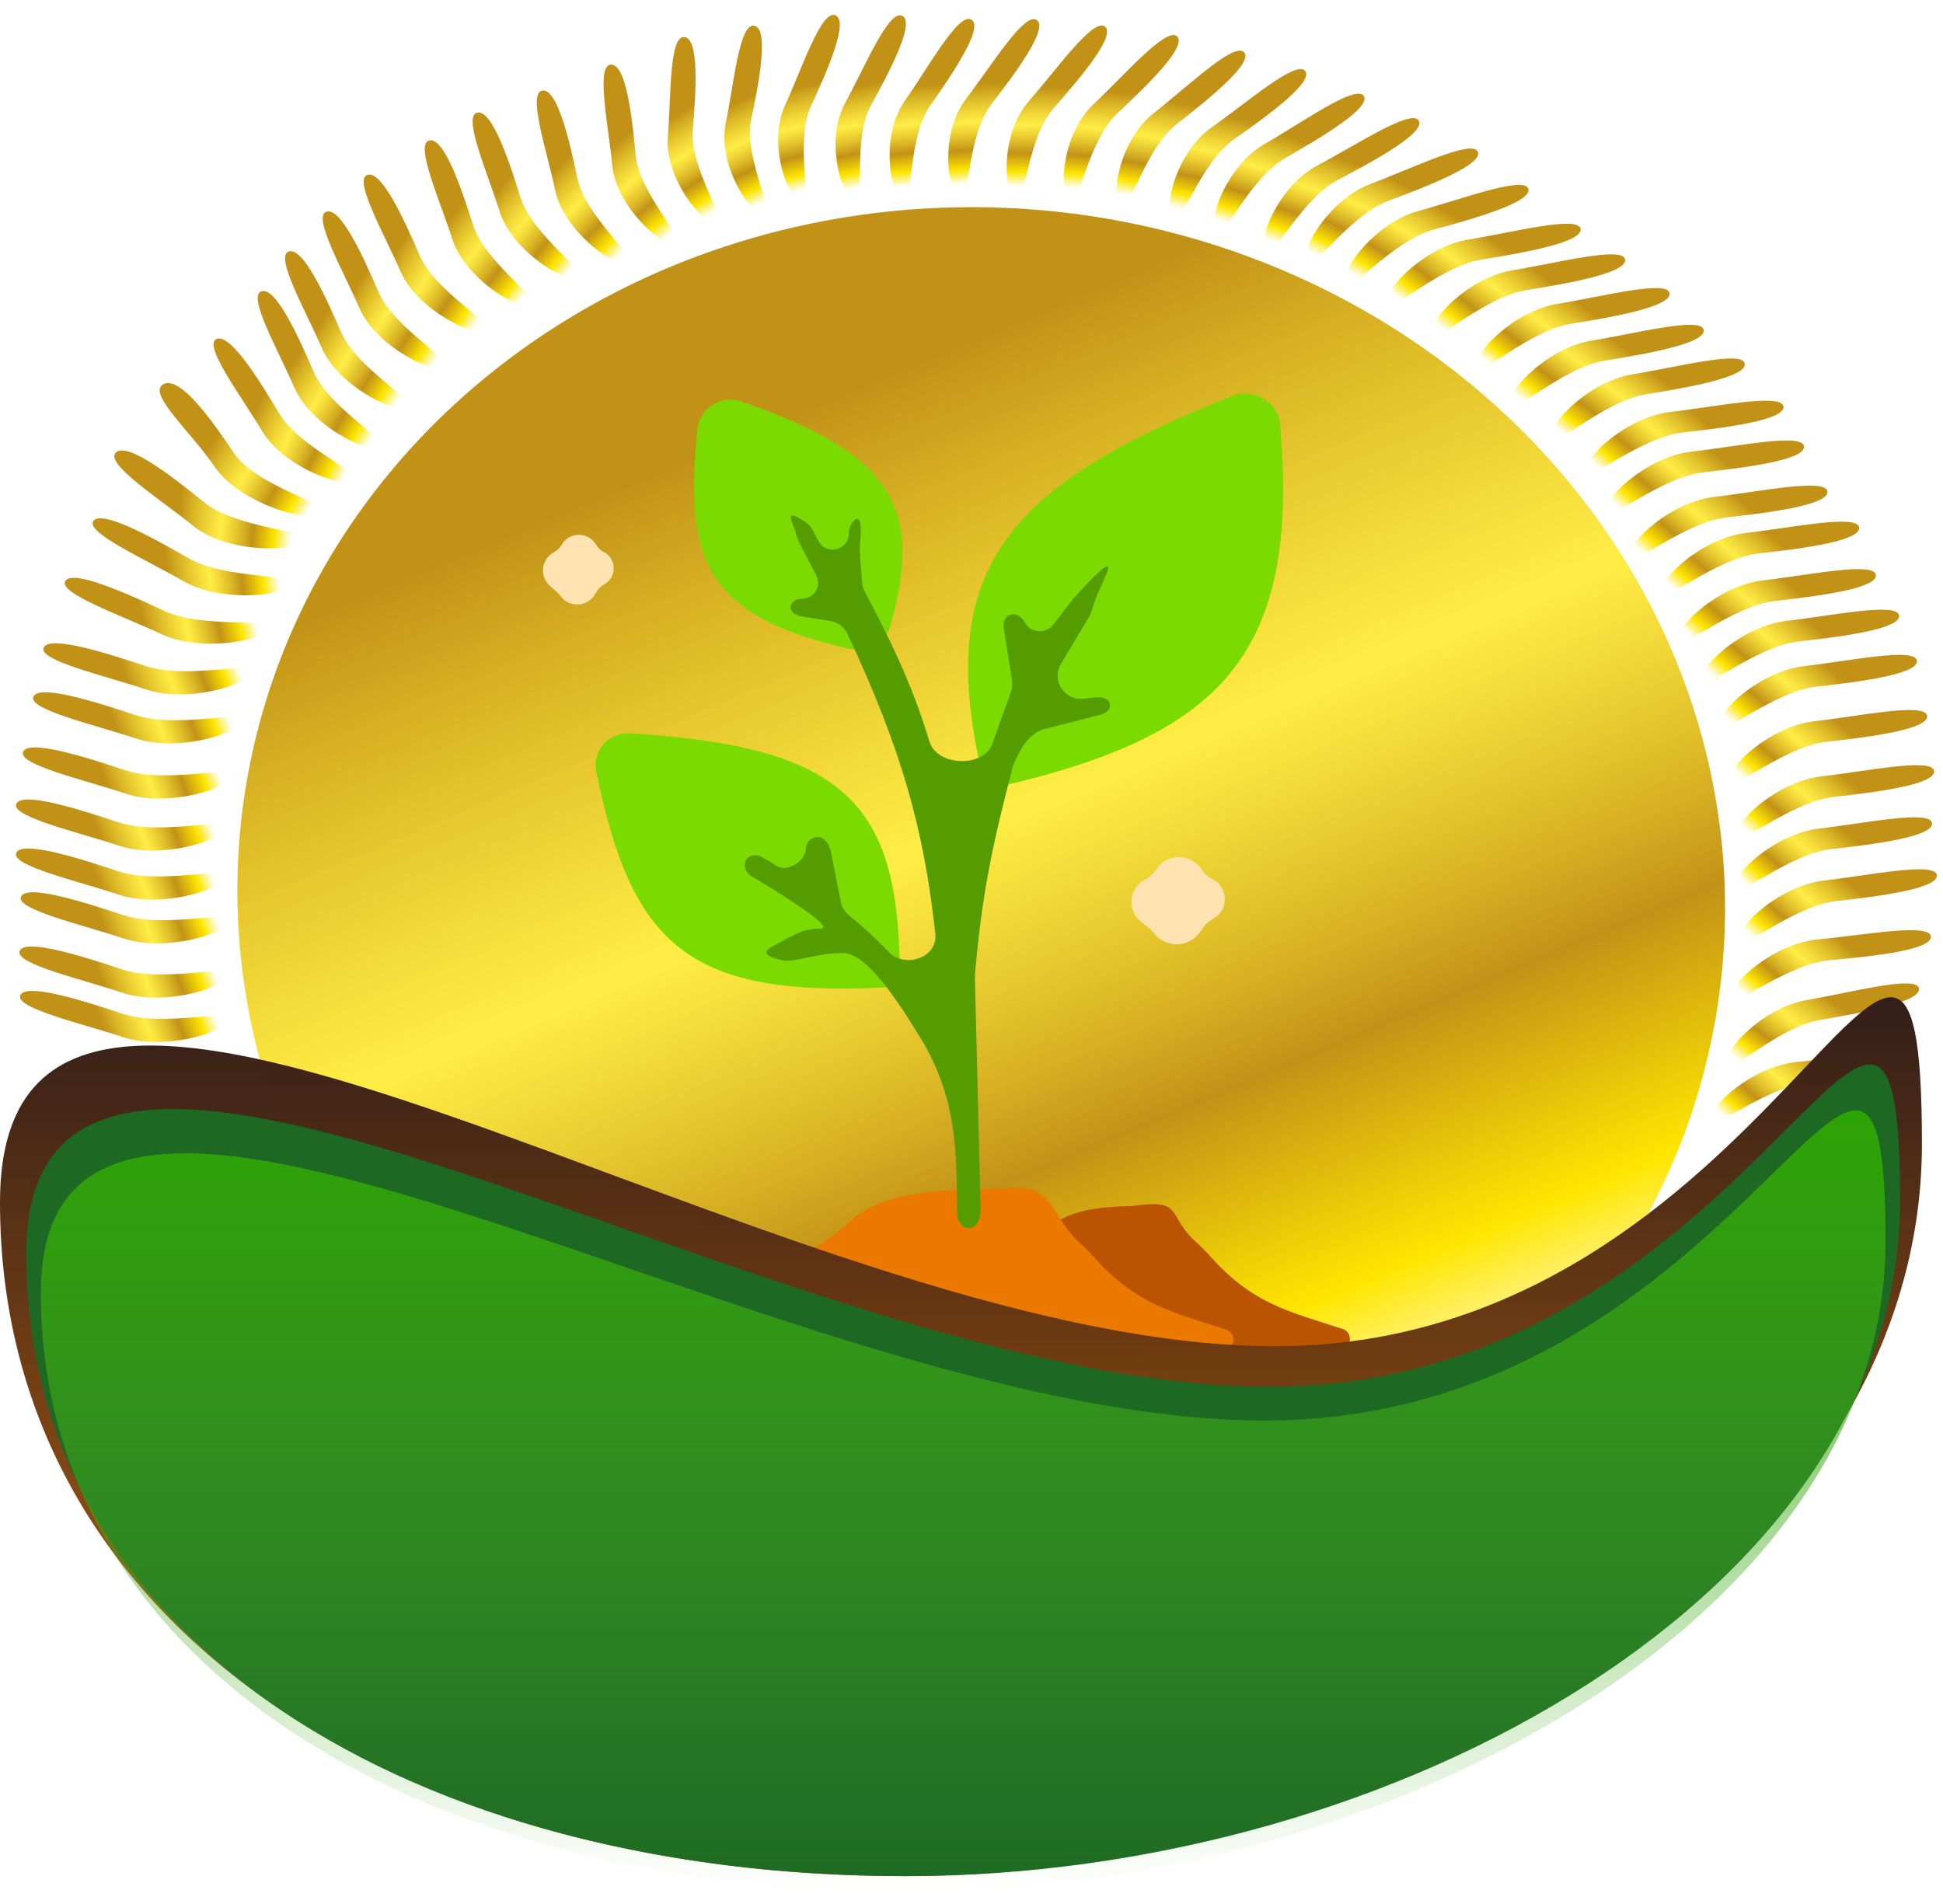 <svg width="101" height="99" viewBox="0 0 101 99" fill="none" xmlns="http://www.w3.org/2000/svg">
<ellipse cx="38.529" cy="36.154" rx="38.529" ry="36.154" transform="matrix(0.99 -0.141 0.175 0.984 6.535 16.615)" fill="url(#paint0_linear_17_3982)"/>
<path d="M6.371 52.699C8.532 53.418 12.147 52.369 11.872 53.032C11.597 53.696 8.538 54.629 6.377 53.91C4.216 53.191 0.777 52.408 1.052 51.744C1.328 51.081 4.21 51.98 6.371 52.699Z" fill="url(#paint1_linear_17_3982)"/>
<path d="M94.058 56.285C91.765 56.492 89.036 58.86 88.956 58.156C88.877 57.452 91.163 55.407 93.457 55.2C95.751 54.992 99.223 54.339 99.303 55.043C99.382 55.747 96.352 56.077 94.058 56.285Z" fill="url(#paint2_linear_17_3982)"/>
<path d="M94.643 53.016C92.378 53.4 89.886 55.97 89.74 55.274C89.593 54.578 91.675 52.365 93.94 51.982C96.205 51.599 99.602 50.68 99.749 51.376C99.895 52.071 96.908 52.633 94.643 53.016Z" fill="url(#paint3_linear_17_3982)"/>
<path d="M95.126 49.916C92.833 50.123 90.104 52.492 90.024 51.787C89.945 51.083 92.231 49.039 94.525 48.831C96.819 48.623 100.291 47.97 100.37 48.674C100.45 49.379 97.42 49.708 95.126 49.916Z" fill="url(#paint4_linear_17_3982)"/>
<path d="M85.573 20.496C83.304 20.861 80.788 23.412 80.648 22.715C80.507 22.018 82.611 19.822 84.879 19.456C87.148 19.09 90.554 18.198 90.694 18.894C90.834 19.591 87.842 20.13 85.573 20.496Z" fill="url(#paint5_linear_17_3982)"/>
<path d="M83.44 18.745C81.171 19.111 78.654 21.661 78.514 20.964C78.374 20.267 80.478 18.071 82.746 17.705C85.015 17.339 88.421 16.447 88.561 17.143C88.701 17.84 85.708 18.379 83.44 18.745Z" fill="url(#paint6_linear_17_3982)"/>
<path d="M81.662 16.834C79.394 17.2 76.877 19.75 76.737 19.053C76.597 18.357 78.7 16.16 80.969 15.794C83.238 15.428 86.643 14.536 86.783 15.233C86.924 15.93 83.931 16.468 81.662 16.834Z" fill="url(#paint7_linear_17_3982)"/>
<path d="M79.353 15.082C77.084 15.448 74.567 17.998 74.427 17.302C74.287 16.605 76.391 14.408 78.659 14.042C80.928 13.676 84.334 12.784 84.474 13.481C84.614 14.178 81.621 14.716 79.353 15.082Z" fill="url(#paint8_linear_17_3982)"/>
<path d="M77.041 13.49C74.772 13.856 72.255 16.406 72.115 15.71C71.975 15.013 74.079 12.816 76.347 12.45C78.616 12.084 82.022 11.192 82.162 11.889C82.302 12.586 79.309 13.124 77.041 13.49Z" fill="url(#paint9_linear_17_3982)"/>
<path d="M74.562 11.927C72.355 12.525 70.185 15.319 69.956 14.641C69.727 13.964 71.533 11.564 73.739 10.966C75.945 10.368 79.213 9.129 79.442 9.807C79.671 10.485 76.768 11.329 74.562 11.927Z" fill="url(#paint10_linear_17_3982)"/>
<path d="M72.199 10.431C70.071 11.225 68.226 14.2 67.922 13.546C67.618 12.893 69.145 10.343 71.273 9.548C73.4 8.754 76.512 7.227 76.816 7.881C77.12 8.534 74.327 9.636 72.199 10.431Z" fill="url(#paint11_linear_17_3982)"/>
<path d="M69.555 9.349C67.567 10.395 66.19 13.567 65.789 12.957C65.389 12.346 66.515 9.634 68.503 8.588C70.49 7.542 73.342 5.651 73.742 6.261C74.142 6.872 71.542 8.304 69.555 9.349Z" fill="url(#paint12_linear_17_3982)"/>
<path d="M66.828 8.206C64.886 9.318 63.643 12.535 63.217 11.938C62.792 11.341 63.803 8.593 65.745 7.481C67.687 6.369 70.457 4.382 70.883 4.979C71.308 5.575 68.77 7.094 66.828 8.206Z" fill="url(#paint13_linear_17_3982)"/>
<path d="M64.149 7.242C62.336 8.517 61.446 11.826 60.958 11.269C60.47 10.712 61.179 7.889 62.993 6.614C64.806 5.339 67.349 3.122 67.837 3.679C68.325 4.236 65.962 5.967 64.149 7.242Z" fill="url(#paint14_linear_17_3982)"/>
<path d="M61.186 6.438C59.448 7.795 58.75 11.141 58.23 10.607C57.711 10.073 58.257 7.221 59.995 5.864C61.732 4.507 64.144 2.176 64.663 2.709C65.183 3.243 62.923 5.081 61.186 6.438Z" fill="url(#paint15_linear_17_3982)"/>
<path d="M58.096 5.883C56.504 7.377 56.151 10.766 55.58 10.277C55.008 9.788 55.26 6.903 56.851 5.409C58.443 3.915 60.605 1.396 61.177 1.885C61.749 2.373 59.687 4.389 58.096 5.883Z" fill="url(#paint16_linear_17_3982)"/>
<path d="M54.78 5.615C53.353 7.237 53.359 10.641 52.739 10.203C52.118 9.765 52.064 6.871 53.491 5.249C54.917 3.627 56.804 0.936 57.425 1.374C58.046 1.812 56.206 3.994 54.78 5.615Z" fill="url(#paint17_linear_17_3982)"/>
<path d="M51.54 5.415C50.23 7.115 50.477 10.511 49.826 10.109C49.175 9.707 48.918 6.822 50.228 5.123C51.537 3.423 53.231 0.631 53.881 1.033C54.532 1.435 52.849 3.716 51.54 5.415Z" fill="url(#paint18_linear_17_3982)"/>
<path d="M48.36 5.485C47.134 7.234 47.544 10.618 46.874 10.241C46.205 9.865 45.809 6.993 47.035 5.244C48.261 3.496 49.818 0.64 50.487 1.016C51.157 1.393 49.586 3.737 48.36 5.485Z" fill="url(#paint19_linear_17_3982)"/>
<path d="M45.285 5.458C44.266 7.311 45.063 10.639 44.354 10.326C43.645 10.013 42.921 7.193 43.939 5.341C44.957 3.488 46.178 0.504 46.887 0.817C47.596 1.13 46.303 3.606 45.285 5.458Z" fill="url(#paint20_linear_17_3982)"/>
<path d="M95.47 46.842C93.183 47.098 90.517 49.524 90.419 48.822C90.321 48.119 92.552 46.026 94.84 45.77C97.127 45.513 100.581 44.785 100.679 45.488C100.778 46.191 97.757 46.585 95.47 46.842Z" fill="url(#paint21_linear_17_3982)"/>
<path d="M95.221 44.139C92.933 44.396 90.268 46.822 90.17 46.12C90.072 45.417 92.303 43.324 94.591 43.068C96.878 42.811 100.332 42.083 100.43 42.786C100.528 43.488 97.508 43.883 95.221 44.139Z" fill="url(#paint22_linear_17_3982)"/>
<path d="M95.326 41.429C93.039 41.686 90.374 44.112 90.275 43.41C90.177 42.707 92.409 40.614 94.696 40.358C96.983 40.101 100.437 39.373 100.536 40.076C100.634 40.779 97.614 41.173 95.326 41.429Z" fill="url(#paint23_linear_17_3982)"/>
<path d="M94.966 38.562C92.678 38.819 90.013 41.245 89.915 40.542C89.817 39.84 92.048 37.747 94.336 37.491C96.623 37.234 100.077 36.506 100.175 37.209C100.274 37.911 97.253 38.306 94.966 38.562Z" fill="url(#paint24_linear_17_3982)"/>
<path d="M94.433 35.696C92.145 35.953 89.48 38.379 89.382 37.676C89.284 36.974 91.515 34.881 93.802 34.625C96.09 34.368 99.544 33.64 99.642 34.343C99.74 35.045 96.72 35.44 94.433 35.696Z" fill="url(#paint25_linear_17_3982)"/>
<path d="M93.51 33.346C91.223 33.602 88.558 36.029 88.46 35.326C88.361 34.623 90.593 32.531 92.88 32.274C95.167 32.018 98.621 31.29 98.72 31.992C98.818 32.695 95.798 33.089 93.51 33.346Z" fill="url(#paint26_linear_17_3982)"/>
<path d="M92.3 31.238C90.013 31.494 87.347 33.92 87.249 33.218C87.151 32.515 89.382 30.423 91.67 30.166C93.957 29.91 97.411 29.182 97.509 29.884C97.608 30.587 94.587 30.981 92.3 31.238Z" fill="url(#paint27_linear_17_3982)"/>
<path d="M91.431 28.771C89.144 29.028 86.478 31.454 86.38 30.751C86.282 30.049 88.513 27.956 90.801 27.7C93.088 27.443 96.542 26.715 96.641 27.418C96.739 28.12 93.719 28.515 91.431 28.771Z" fill="url(#paint28_linear_17_3982)"/>
<path d="M89.781 26.896C87.494 27.152 84.829 29.579 84.73 28.876C84.632 28.174 86.864 26.081 89.151 25.824C91.438 25.568 94.892 24.84 94.991 25.542C95.089 26.245 92.069 26.639 89.781 26.896Z" fill="url(#paint29_linear_17_3982)"/>
<path d="M88.567 24.55C86.279 24.807 83.614 27.233 83.516 26.531C83.418 25.828 85.649 23.735 87.937 23.479C90.224 23.222 93.678 22.494 93.776 23.197C93.874 23.899 90.854 24.294 88.567 24.55Z" fill="url(#paint30_linear_17_3982)"/>
<path d="M87.499 22.481C85.212 22.738 82.546 25.164 82.448 24.461C82.35 23.759 84.581 21.666 86.869 21.409C89.156 21.153 92.61 20.425 92.708 21.128C92.807 21.83 89.786 22.224 87.499 22.481Z" fill="url(#paint31_linear_17_3982)"/>
<path d="M10.625 26.121C12.335 27.505 16.292 27.566 15.707 28.146C15.122 28.726 11.752 28.72 10.041 27.336C8.331 25.952 5.434 24.11 6.019 23.529C6.605 22.949 8.915 24.737 10.625 26.121Z" fill="url(#paint32_linear_17_3982)"/>
<path d="M9.823 29.029C11.764 30.142 15.546 29.804 15.12 30.4C14.693 30.996 11.484 31.327 9.542 30.213C7.601 29.1 4.426 27.681 4.852 27.085C5.278 26.488 7.881 27.916 9.823 29.029Z" fill="url(#paint33_linear_17_3982)"/>
<path d="M8.535 31.755C10.579 32.71 14.312 32.074 13.947 32.701C13.581 33.329 10.416 33.912 8.373 32.957C6.329 32.002 3.026 30.84 3.392 30.212C3.757 29.584 6.491 30.8 8.535 31.755Z" fill="url(#paint34_linear_17_3982)"/>
<path d="M7.586 34.628C9.747 35.347 13.362 34.298 13.086 34.961C12.811 35.625 9.753 36.558 7.592 35.839C5.431 35.12 1.992 34.337 2.267 33.673C2.542 33.009 5.425 33.909 7.586 34.628Z" fill="url(#paint35_linear_17_3982)"/>
<path d="M7.051 37.176C9.213 37.895 12.828 36.846 12.552 37.51C12.277 38.173 9.219 39.106 7.058 38.387C4.897 37.669 1.458 36.885 1.733 36.221C2.008 35.557 4.89 36.457 7.051 37.176Z" fill="url(#paint36_linear_17_3982)"/>
<path d="M6.518 40.042C8.679 40.76 12.294 39.711 12.019 40.375C11.743 41.039 8.685 41.972 6.524 41.253C4.363 40.534 0.924 39.751 1.199 39.087C1.474 38.423 4.357 39.323 6.518 40.042Z" fill="url(#paint37_linear_17_3982)"/>
<path d="M6.163 42.749C8.324 43.467 11.939 42.418 11.664 43.082C11.389 43.746 8.33 44.678 6.169 43.96C4.008 43.241 0.569 42.458 0.844 41.794C1.12 41.13 4.002 42.03 6.163 42.749Z" fill="url(#paint38_linear_17_3982)"/>
<path d="M6.163 45.297C8.324 46.015 11.939 44.966 11.664 45.63C11.389 46.294 8.33 47.226 6.169 46.508C4.008 45.789 0.569 45.005 0.844 44.342C1.12 43.678 4.002 44.578 6.163 45.297Z" fill="url(#paint39_linear_17_3982)"/>
<path d="M6.408 47.572C8.569 48.29 12.184 47.241 11.909 47.905C11.634 48.569 8.576 49.502 6.415 48.783C4.254 48.064 0.815 47.281 1.09 46.617C1.365 45.953 4.247 46.853 6.408 47.572Z" fill="url(#paint40_linear_17_3982)"/>
<path d="M6.341 50.392C8.502 51.11 12.117 50.061 11.841 50.725C11.566 51.389 8.508 52.322 6.347 51.603C4.186 50.884 0.747 50.1 1.022 49.437C1.297 48.773 4.18 49.673 6.341 50.392Z" fill="url(#paint41_linear_17_3982)"/>
<path d="M42.158 5.516C41.279 7.424 42.318 10.698 41.588 10.428C40.857 10.157 39.927 7.386 40.807 5.478C41.687 3.569 42.685 0.519 43.416 0.79C44.147 1.06 43.038 3.607 42.158 5.516Z" fill="url(#paint42_linear_17_3982)"/>
<path d="M39.056 6.194C38.634 8.224 40.405 11.236 39.628 11.106C38.851 10.976 37.303 8.436 37.725 6.406C38.147 4.376 38.422 1.208 39.2 1.337C39.977 1.467 39.478 4.164 39.056 6.194Z" fill="url(#paint43_linear_17_3982)"/>
<path d="M36.014 6.766C35.842 8.825 37.969 11.646 37.181 11.593C36.393 11.54 34.544 9.167 34.716 7.108C34.888 5.049 34.775 1.872 35.563 1.925C36.352 1.977 36.185 4.707 36.014 6.766Z" fill="url(#paint44_linear_17_3982)"/>
<path d="M33.047 8.077C33.241 10.134 35.84 12.617 35.052 12.677C34.264 12.736 32.02 10.655 31.826 8.597C31.632 6.54 30.959 3.419 31.747 3.36C32.535 3.3 32.853 6.019 33.047 8.077Z" fill="url(#paint45_linear_17_3982)"/>
<path d="M30.02 9.282C30.45 11.311 33.32 13.541 32.544 13.673C31.767 13.805 29.295 11.942 28.866 9.913C28.436 7.884 27.408 4.842 28.185 4.711C28.962 4.579 29.59 7.254 30.02 9.282Z" fill="url(#paint46_linear_17_3982)"/>
<path d="M27.061 10.273C27.681 12.262 30.753 14.265 29.991 14.456C29.23 14.646 26.591 12.978 25.97 10.989C25.35 9.001 24.037 6.048 24.798 5.857C25.56 5.667 26.44 8.284 27.061 10.273Z" fill="url(#paint47_linear_17_3982)"/>
<path d="M24.596 11.707C25.229 13.692 28.314 15.68 27.553 15.875C26.793 16.069 24.143 14.414 23.511 12.428C22.878 10.443 21.547 7.497 22.307 7.302C23.067 7.108 23.964 9.721 24.596 11.707Z" fill="url(#paint48_linear_17_3982)"/>
<path d="M21.822 13.294C22.655 15.219 25.929 16.947 25.192 17.203C24.454 17.458 21.647 16.027 20.814 14.101C19.982 12.176 18.356 9.351 19.093 9.095C19.831 8.839 20.99 11.368 21.822 13.294Z" fill="url(#paint49_linear_17_3982)"/>
<path d="M19.689 15.204C20.522 17.13 23.796 18.858 23.059 19.113C22.322 19.369 19.514 17.937 18.682 16.012C17.849 14.086 16.224 11.261 16.961 11.006C17.698 10.75 18.857 13.279 19.689 15.204Z" fill="url(#paint50_linear_17_3982)"/>
<path d="M17.734 17.274C18.566 19.2 21.84 20.927 21.103 21.183C20.366 21.439 17.558 20.007 16.726 18.082C15.893 16.156 14.268 13.331 15.005 13.075C15.742 12.82 16.901 15.349 17.734 17.274Z" fill="url(#paint51_linear_17_3982)"/>
<path d="M16.313 19.345C17.146 21.27 20.42 22.998 19.683 23.253C18.945 23.509 16.138 22.078 15.305 20.152C14.473 18.227 12.847 15.402 13.584 15.146C14.322 14.89 15.481 17.419 16.313 19.345Z" fill="url(#paint52_linear_17_3982)"/>
<path d="M14.519 21.502C15.605 23.323 19.088 24.684 18.391 25.018C17.693 25.351 14.713 24.233 13.628 22.412C12.542 20.591 10.547 17.962 11.245 17.628C11.942 17.295 13.434 19.68 14.519 21.502Z" fill="url(#paint53_linear_17_3982)"/>
<path d="M12.184 23.581C13.374 25.35 17.492 26.245 16.626 26.712C15.761 27.179 12.348 26.031 11.158 24.263C9.968 22.494 7.621 20.442 8.486 19.975C9.351 19.508 10.994 21.813 12.184 23.581Z" fill="url(#paint54_linear_17_3982)"/>
<path d="M36.254 22.33C36.366 21.219 37.486 20.504 38.541 20.871C46.429 23.616 48.035 26.385 46.261 32.615C46.172 32.925 45.887 33.137 45.565 33.137H45.546C45.311 33.137 45.092 33.255 44.963 33.452C44.806 33.692 44.511 33.81 44.231 33.747C36.665 32.035 35.564 29.173 36.254 22.33Z" fill="#7BDB01"/>
<path d="M30.995 40.121C30.771 39.03 31.637 38.054 32.766 38.122C43.987 38.801 46.684 41.835 46.772 50.397C46.774 50.557 46.655 50.694 46.493 50.713L46.305 50.736C46.161 50.754 46.087 50.91 46.163 51.034C46.243 51.162 46.153 51.324 46.002 51.332C35.701 51.854 32.827 49.047 30.995 40.121Z" fill="#7BDB01"/>
<path d="M64.048 20.583C65.162 20.142 66.434 20.882 66.537 22.045C67.61 34.122 63.403 38.245 51.895 40.906C51.786 40.931 51.685 40.83 51.721 40.729C51.775 40.581 51.56 40.475 51.47 40.605L51.414 40.685C51.34 40.791 51.166 40.752 51.136 40.626C48.522 29.789 52.047 25.338 64.048 20.583Z" fill="#7BDB01"/>
<path d="M54.334 63.988C55.474 62.843 57.257 62.74 58.872 62.694C61.604 62.297 60.599 63.164 62.2 64.595C62.41 64.783 62.617 64.977 62.803 65.189C65.079 67.785 66.921 68.148 69.799 69.088C70.02 69.161 70.17 69.368 70.17 69.601C70.17 69.9 69.928 70.142 69.629 70.142H39.009C38.08 70.142 37.588 69.043 38.207 68.35C38.248 68.303 38.292 68.26 38.346 68.228C39.437 67.592 44.849 67.74 49.066 67.117C49.4 67.068 49.725 66.968 50.029 66.823C52.045 65.865 53.299 65.026 54.334 63.988Z" fill="#BA5400"/>
<path d="M44.149 63.52C46.094 61.733 49.514 61.874 52.154 61.798C54.891 61.402 54.469 63.1 56.149 64.63C56.357 64.819 56.564 65.013 56.75 65.225C59.026 67.821 60.868 68.184 63.746 69.124C63.968 69.197 64.117 69.404 64.117 69.636C64.117 69.936 63.875 70.178 63.576 70.178H36.124C34.664 70.178 34.172 68.228 35.457 67.535C35.529 67.497 35.597 67.452 35.66 67.401C36.455 66.754 36.644 66.365 40.384 65.712C40.716 65.653 41.045 65.556 41.347 65.406C42.518 64.825 43.412 64.197 44.149 63.52Z" fill="#EB7900"/>
<path d="M44.471 27C44.753 26.823 44.78 27.527 44.738 27.858C44.631 28.718 44.756 29.35 44.816 30.262C44.828 30.442 44.877 30.62 44.963 30.779C46.575 33.789 47.596 36.14 48.31 38.539C48.7 39.849 51.165 39.929 51.601 38.635C51.876 37.817 52.186 36.957 52.546 35.999C52.62 35.804 52.642 35.592 52.609 35.386L52.192 32.733C52.156 32.507 52.162 32.255 52.317 32.087C52.414 31.982 52.53 31.936 52.689 31.936C52.939 31.936 53.144 32.122 53.262 32.343C53.567 32.912 54.357 32.978 54.752 32.466L55.79 31.119C58.715 27.91 57.326 30.073 56.923 31.216C56.816 31.518 56.741 31.859 56.576 32.134L55.151 34.51C54.641 35.36 55.323 36.427 56.308 36.322L57.002 36.248C57.341 36.212 57.743 36.376 57.695 36.714C57.663 36.943 57.437 37.097 57.212 37.154L54.254 37.908C54.165 37.931 54.078 37.963 53.998 38.009C53.346 38.384 53.086 38.862 52.703 39.699C52.673 39.762 52.65 39.829 52.633 39.897C51.534 44.154 51.038 46.55 50.676 50.711L50.973 62.915C50.983 63.327 50.802 63.819 50.391 63.842C50.356 63.844 50.321 63.843 50.285 63.838C49.902 63.793 49.74 63.347 49.743 62.962C49.769 59.006 49.487 56.921 48.067 54.317C46.592 51.876 45.04 49.541 43.788 49.541C42.536 49.541 41.283 50.029 40.761 49.931C40.239 49.834 39.3 49.618 40.24 49.151C41.179 48.685 41.596 48.274 42.64 48.274C43.624 48.274 39.71 45.936 39.259 45.669C39.23 45.652 39.201 45.637 39.171 45.621C38.293 45.156 38.795 44.116 39.635 44.572C39.838 44.682 40.086 44.834 40.345 45.002C40.91 45.367 41.856 44.791 41.893 44.119C41.903 43.922 41.991 43.709 42.164 43.613C42.232 43.576 42.298 43.548 42.367 43.53C42.786 43.419 43.11 43.86 43.194 44.286L43.704 46.873C43.758 47.149 43.908 47.396 44.124 47.575C44.913 48.229 45.568 48.821 46.173 49.466C47.029 50.377 48.757 49.79 48.621 48.547C48.022 43.078 46.864 38.957 44.057 32.958C43.89 32.6 43.556 32.349 43.167 32.285L41.709 32.049C41.498 32.014 41.281 31.941 41.16 31.765C41.065 31.628 41.067 31.504 41.172 31.352C41.289 31.184 41.501 31.119 41.705 31.119C42.321 31.119 42.718 30.466 42.434 29.919L41.558 28.232C41.447 28.017 41.395 27.77 41.316 27.542C41.134 27.018 40.757 26.373 41.924 27.181C42.052 27.269 42.156 27.389 42.228 27.526L42.541 28.121C42.95 28.895 44.122 28.605 44.122 27.73C44.122 27.47 44.251 27.138 44.471 27Z" fill="#549C00"/>
<path d="M60.095 45.21L60.081 45.233C59.951 45.438 59.767 45.603 59.549 45.709C58.685 46.132 58.554 47.31 59.305 47.911L59.744 48.263C59.836 48.336 59.918 48.42 59.99 48.513C60.606 49.31 61.821 49.273 62.388 48.441L62.542 48.215C62.646 48.062 62.782 47.934 62.941 47.84L63.094 47.749C63.902 47.269 63.843 46.08 62.991 45.682C62.8 45.593 62.637 45.455 62.519 45.281L62.444 45.17C61.874 44.335 60.635 44.356 60.095 45.21Z" fill="#FFE4B2"/>
<path d="M31.006 28.348L30.969 28.289C30.557 27.629 29.59 27.645 29.2 28.318C29.104 28.485 28.962 28.621 28.792 28.712C28.135 29.063 28.024 29.968 28.586 30.458L28.957 30.783C29.02 30.838 29.077 30.902 29.126 30.971C29.57 31.598 30.51 31.571 30.916 30.919L31.023 30.747C31.104 30.617 31.212 30.507 31.34 30.424L31.468 30.341C32.083 29.942 32.035 29.026 31.382 28.693C31.227 28.614 31.098 28.495 31.006 28.348Z" fill="#FFE4B2"/>
<path d="M99.904 59.476C99.904 81.46 73.061 97.53 46.947 97.53C20.833 97.53 0 84.485 0 62.501C0 40.517 40.178 69.984 66.291 69.984C92.405 69.984 99.904 37.492 99.904 59.476Z" fill="url(#paint55_linear_17_3982)"/>
<path d="M98.77 62.386C98.77 82.689 72.598 97.531 47.138 97.531C21.677 97.531 1.366 85.483 1.366 65.18C1.366 44.877 40.538 72.091 65.998 72.091C91.459 72.091 98.77 42.083 98.77 62.386Z" fill="#1D6923"/>
<path d="M98.013 64.508C98.013 84.045 72.248 98.326 47.183 98.326C22.118 98.326 2.123 86.734 2.123 67.197C2.123 47.66 40.686 73.847 65.751 73.847C90.816 73.847 98.013 44.971 98.013 64.508Z" fill="url(#paint56_linear_17_3982)"/>
<defs>
<linearGradient id="paint0_linear_17_3982" x1="20.684" y1="11.797" x2="36.531" y2="72.826" gradientUnits="userSpaceOnUse">
<stop offset="0.02" stop-color="#C29217"/>
<stop offset="0.39" stop-color="#FFE605" stop-opacity="0.743"/>
<stop offset="0.667" stop-color="#C29217"/>
<stop offset="0.855" stop-color="#FFE600"/>
<stop offset="1" stop-color="#FFE712" stop-opacity="0"/>
</linearGradient>
<linearGradient id="paint1_linear_17_3982" x1="5.274" y1="53.461" x2="10.688" y2="51.434" gradientUnits="userSpaceOnUse">
<stop offset="0.02" stop-color="#C29217"/>
<stop offset="0.39" stop-color="#FFE605" stop-opacity="0.743"/>
<stop offset="0.667" stop-color="#C29217"/>
<stop offset="0.855" stop-color="#FFE600"/>
<stop offset="1" stop-color="#FFE712" stop-opacity="0"/>
</linearGradient>
<linearGradient id="paint2_linear_17_3982" x1="94.669" y1="55.167" x2="90.959" y2="59.263" gradientUnits="userSpaceOnUse">
<stop offset="0.02" stop-color="#C29217"/>
<stop offset="0.39" stop-color="#FFE605" stop-opacity="0.743"/>
<stop offset="0.667" stop-color="#C29217"/>
<stop offset="0.855" stop-color="#FFE600"/>
<stop offset="1" stop-color="#FFE712" stop-opacity="0"/>
</linearGradient>
<linearGradient id="paint3_linear_17_3982" x1="95.144" y1="51.857" x2="91.825" y2="56.211" gradientUnits="userSpaceOnUse">
<stop offset="0.02" stop-color="#C29217"/>
<stop offset="0.39" stop-color="#FFE605" stop-opacity="0.743"/>
<stop offset="0.667" stop-color="#C29217"/>
<stop offset="0.855" stop-color="#FFE600"/>
<stop offset="1" stop-color="#FFE712" stop-opacity="0"/>
</linearGradient>
<linearGradient id="paint4_linear_17_3982" x1="95.737" y1="48.799" x2="92.026" y2="52.894" gradientUnits="userSpaceOnUse">
<stop offset="0.02" stop-color="#C29217"/>
<stop offset="0.39" stop-color="#FFE605" stop-opacity="0.743"/>
<stop offset="0.667" stop-color="#C29217"/>
<stop offset="0.855" stop-color="#FFE600"/>
<stop offset="1" stop-color="#FFE712" stop-opacity="0"/>
</linearGradient>
<linearGradient id="paint5_linear_17_3982" x1="86.085" y1="19.34" x2="82.726" y2="23.67" gradientUnits="userSpaceOnUse">
<stop offset="0.02" stop-color="#C29217"/>
<stop offset="0.39" stop-color="#FFE605" stop-opacity="0.743"/>
<stop offset="0.667" stop-color="#C29217"/>
<stop offset="0.855" stop-color="#FFE600"/>
<stop offset="1" stop-color="#FFE712" stop-opacity="0"/>
</linearGradient>
<linearGradient id="paint6_linear_17_3982" x1="83.952" y1="17.589" x2="80.593" y2="21.919" gradientUnits="userSpaceOnUse">
<stop offset="0.02" stop-color="#C29217"/>
<stop offset="0.39" stop-color="#FFE605" stop-opacity="0.743"/>
<stop offset="0.667" stop-color="#C29217"/>
<stop offset="0.855" stop-color="#FFE600"/>
<stop offset="1" stop-color="#FFE712" stop-opacity="0"/>
</linearGradient>
<linearGradient id="paint7_linear_17_3982" x1="82.174" y1="15.678" x2="78.816" y2="20.008" gradientUnits="userSpaceOnUse">
<stop offset="0.02" stop-color="#C29217"/>
<stop offset="0.39" stop-color="#FFE605" stop-opacity="0.743"/>
<stop offset="0.667" stop-color="#C29217"/>
<stop offset="0.855" stop-color="#FFE600"/>
<stop offset="1" stop-color="#FFE712" stop-opacity="0"/>
</linearGradient>
<linearGradient id="paint8_linear_17_3982" x1="79.865" y1="13.926" x2="76.506" y2="18.256" gradientUnits="userSpaceOnUse">
<stop offset="0.02" stop-color="#C29217"/>
<stop offset="0.39" stop-color="#FFE605" stop-opacity="0.743"/>
<stop offset="0.667" stop-color="#C29217"/>
<stop offset="0.855" stop-color="#FFE600"/>
<stop offset="1" stop-color="#FFE712" stop-opacity="0"/>
</linearGradient>
<linearGradient id="paint9_linear_17_3982" x1="77.552" y1="12.334" x2="74.194" y2="16.664" gradientUnits="userSpaceOnUse">
<stop offset="0.02" stop-color="#C29217"/>
<stop offset="0.39" stop-color="#FFE605" stop-opacity="0.743"/>
<stop offset="0.667" stop-color="#C29217"/>
<stop offset="0.855" stop-color="#FFE600"/>
<stop offset="1" stop-color="#FFE712" stop-opacity="0"/>
</linearGradient>
<linearGradient id="paint10_linear_17_3982" x1="74.921" y1="10.726" x2="72.101" y2="15.349" gradientUnits="userSpaceOnUse">
<stop offset="0.02" stop-color="#C29217"/>
<stop offset="0.39" stop-color="#FFE605" stop-opacity="0.743"/>
<stop offset="0.667" stop-color="#C29217"/>
<stop offset="0.855" stop-color="#FFE600"/>
<stop offset="1" stop-color="#FFE712" stop-opacity="0"/>
</linearGradient>
<linearGradient id="paint11_linear_17_3982" x1="72.422" y1="9.203" x2="70.078" y2="14.028" gradientUnits="userSpaceOnUse">
<stop offset="0.02" stop-color="#C29217"/>
<stop offset="0.39" stop-color="#FFE605" stop-opacity="0.743"/>
<stop offset="0.667" stop-color="#C29217"/>
<stop offset="0.855" stop-color="#FFE600"/>
<stop offset="1" stop-color="#FFE712" stop-opacity="0"/>
</linearGradient>
<linearGradient id="paint12_linear_17_3982" x1="69.589" y1="8.106" x2="67.89" y2="13.135" gradientUnits="userSpaceOnUse">
<stop offset="0.02" stop-color="#C29217"/>
<stop offset="0.39" stop-color="#FFE605" stop-opacity="0.743"/>
<stop offset="0.667" stop-color="#C29217"/>
<stop offset="0.855" stop-color="#FFE600"/>
<stop offset="1" stop-color="#FFE712" stop-opacity="0"/>
</linearGradient>
<linearGradient id="paint13_linear_17_3982" x1="66.81" y1="6.963" x2="65.289" y2="12.035" gradientUnits="userSpaceOnUse">
<stop offset="0.02" stop-color="#C29217"/>
<stop offset="0.39" stop-color="#FFE605" stop-opacity="0.743"/>
<stop offset="0.667" stop-color="#C29217"/>
<stop offset="0.855" stop-color="#FFE600"/>
<stop offset="1" stop-color="#FFE712" stop-opacity="0"/>
</linearGradient>
<linearGradient id="paint14_linear_17_3982" x1="63.997" y1="6.006" x2="62.933" y2="11.166" gradientUnits="userSpaceOnUse">
<stop offset="0.02" stop-color="#C29217"/>
<stop offset="0.39" stop-color="#FFE605" stop-opacity="0.743"/>
<stop offset="0.667" stop-color="#C29217"/>
<stop offset="0.855" stop-color="#FFE600"/>
<stop offset="1" stop-color="#FFE712" stop-opacity="0"/>
</linearGradient>
<linearGradient id="paint15_linear_17_3982" x1="60.963" y1="5.211" x2="60.142" y2="10.404" gradientUnits="userSpaceOnUse">
<stop offset="0.02" stop-color="#C29217"/>
<stop offset="0.39" stop-color="#FFE605" stop-opacity="0.743"/>
<stop offset="0.667" stop-color="#C29217"/>
<stop offset="0.855" stop-color="#FFE600"/>
<stop offset="1" stop-color="#FFE712" stop-opacity="0"/>
</linearGradient>
<linearGradient id="paint16_linear_17_3982" x1="57.748" y1="4.679" x2="57.359" y2="9.91" gradientUnits="userSpaceOnUse">
<stop offset="0.02" stop-color="#C29217"/>
<stop offset="0.39" stop-color="#FFE605" stop-opacity="0.743"/>
<stop offset="0.667" stop-color="#C29217"/>
<stop offset="0.855" stop-color="#FFE600"/>
<stop offset="1" stop-color="#FFE712" stop-opacity="0"/>
</linearGradient>
<linearGradient id="paint17_linear_17_3982" x1="54.307" y1="4.446" x2="54.362" y2="9.689" gradientUnits="userSpaceOnUse">
<stop offset="0.02" stop-color="#C29217"/>
<stop offset="0.39" stop-color="#FFE605" stop-opacity="0.743"/>
<stop offset="0.667" stop-color="#C29217"/>
<stop offset="0.855" stop-color="#FFE600"/>
<stop offset="1" stop-color="#FFE712" stop-opacity="0"/>
</linearGradient>
<linearGradient id="paint18_linear_17_3982" x1="50.985" y1="4.275" x2="51.337" y2="9.509" gradientUnits="userSpaceOnUse">
<stop offset="0.02" stop-color="#C29217"/>
<stop offset="0.39" stop-color="#FFE605" stop-opacity="0.743"/>
<stop offset="0.667" stop-color="#C29217"/>
<stop offset="0.855" stop-color="#FFE600"/>
<stop offset="1" stop-color="#FFE712" stop-opacity="0"/>
</linearGradient>
<linearGradient id="paint19_linear_17_3982" x1="47.751" y1="4.368" x2="48.306" y2="9.588" gradientUnits="userSpaceOnUse">
<stop offset="0.02" stop-color="#C29217"/>
<stop offset="0.39" stop-color="#FFE605" stop-opacity="0.743"/>
<stop offset="0.667" stop-color="#C29217"/>
<stop offset="0.855" stop-color="#FFE600"/>
<stop offset="1" stop-color="#FFE712" stop-opacity="0"/>
</linearGradient>
<linearGradient id="paint20_linear_17_3982" x1="44.55" y1="4.403" x2="45.592" y2="9.567" gradientUnits="userSpaceOnUse">
<stop offset="0.02" stop-color="#C29217"/>
<stop offset="0.39" stop-color="#FFE605" stop-opacity="0.743"/>
<stop offset="0.667" stop-color="#C29217"/>
<stop offset="0.855" stop-color="#FFE600"/>
<stop offset="1" stop-color="#FFE712" stop-opacity="0"/>
</linearGradient>
<linearGradient id="paint21_linear_17_3982" x1="96.05" y1="45.712" x2="92.448" y2="49.883" gradientUnits="userSpaceOnUse">
<stop offset="0.02" stop-color="#C29217"/>
<stop offset="0.39" stop-color="#FFE605" stop-opacity="0.743"/>
<stop offset="0.667" stop-color="#C29217"/>
<stop offset="0.855" stop-color="#FFE600"/>
<stop offset="1" stop-color="#FFE712" stop-opacity="0"/>
</linearGradient>
<linearGradient id="paint22_linear_17_3982" x1="95.801" y1="43.01" x2="92.198" y2="47.181" gradientUnits="userSpaceOnUse">
<stop offset="0.02" stop-color="#C29217"/>
<stop offset="0.39" stop-color="#FFE605" stop-opacity="0.743"/>
<stop offset="0.667" stop-color="#C29217"/>
<stop offset="0.855" stop-color="#FFE600"/>
<stop offset="1" stop-color="#FFE712" stop-opacity="0"/>
</linearGradient>
<linearGradient id="paint23_linear_17_3982" x1="95.906" y1="40.3" x2="92.304" y2="44.471" gradientUnits="userSpaceOnUse">
<stop offset="0.02" stop-color="#C29217"/>
<stop offset="0.39" stop-color="#FFE605" stop-opacity="0.743"/>
<stop offset="0.667" stop-color="#C29217"/>
<stop offset="0.855" stop-color="#FFE600"/>
<stop offset="1" stop-color="#FFE712" stop-opacity="0"/>
</linearGradient>
<linearGradient id="paint24_linear_17_3982" x1="95.546" y1="37.432" x2="91.944" y2="41.604" gradientUnits="userSpaceOnUse">
<stop offset="0.02" stop-color="#C29217"/>
<stop offset="0.39" stop-color="#FFE605" stop-opacity="0.743"/>
<stop offset="0.667" stop-color="#C29217"/>
<stop offset="0.855" stop-color="#FFE600"/>
<stop offset="1" stop-color="#FFE712" stop-opacity="0"/>
</linearGradient>
<linearGradient id="paint25_linear_17_3982" x1="95.013" y1="34.567" x2="91.41" y2="38.738" gradientUnits="userSpaceOnUse">
<stop offset="0.02" stop-color="#C29217"/>
<stop offset="0.39" stop-color="#FFE605" stop-opacity="0.743"/>
<stop offset="0.667" stop-color="#C29217"/>
<stop offset="0.855" stop-color="#FFE600"/>
<stop offset="1" stop-color="#FFE712" stop-opacity="0"/>
</linearGradient>
<linearGradient id="paint26_linear_17_3982" x1="94.091" y1="32.216" x2="90.488" y2="36.387" gradientUnits="userSpaceOnUse">
<stop offset="0.02" stop-color="#C29217"/>
<stop offset="0.39" stop-color="#FFE605" stop-opacity="0.743"/>
<stop offset="0.667" stop-color="#C29217"/>
<stop offset="0.855" stop-color="#FFE600"/>
<stop offset="1" stop-color="#FFE712" stop-opacity="0"/>
</linearGradient>
<linearGradient id="paint27_linear_17_3982" x1="92.88" y1="30.108" x2="89.278" y2="34.279" gradientUnits="userSpaceOnUse">
<stop offset="0.02" stop-color="#C29217"/>
<stop offset="0.39" stop-color="#FFE605" stop-opacity="0.743"/>
<stop offset="0.667" stop-color="#C29217"/>
<stop offset="0.855" stop-color="#FFE600"/>
<stop offset="1" stop-color="#FFE712" stop-opacity="0"/>
</linearGradient>
<linearGradient id="paint28_linear_17_3982" x1="92.011" y1="27.642" x2="88.409" y2="31.813" gradientUnits="userSpaceOnUse">
<stop offset="0.02" stop-color="#C29217"/>
<stop offset="0.39" stop-color="#FFE605" stop-opacity="0.743"/>
<stop offset="0.667" stop-color="#C29217"/>
<stop offset="0.855" stop-color="#FFE600"/>
<stop offset="1" stop-color="#FFE712" stop-opacity="0"/>
</linearGradient>
<linearGradient id="paint29_linear_17_3982" x1="90.362" y1="25.766" x2="86.759" y2="29.937" gradientUnits="userSpaceOnUse">
<stop offset="0.02" stop-color="#C29217"/>
<stop offset="0.39" stop-color="#FFE605" stop-opacity="0.743"/>
<stop offset="0.667" stop-color="#C29217"/>
<stop offset="0.855" stop-color="#FFE600"/>
<stop offset="1" stop-color="#FFE712" stop-opacity="0"/>
</linearGradient>
<linearGradient id="paint30_linear_17_3982" x1="89.147" y1="23.421" x2="85.545" y2="27.592" gradientUnits="userSpaceOnUse">
<stop offset="0.02" stop-color="#C29217"/>
<stop offset="0.39" stop-color="#FFE605" stop-opacity="0.743"/>
<stop offset="0.667" stop-color="#C29217"/>
<stop offset="0.855" stop-color="#FFE600"/>
<stop offset="1" stop-color="#FFE712" stop-opacity="0"/>
</linearGradient>
<linearGradient id="paint31_linear_17_3982" x1="88.079" y1="21.351" x2="84.477" y2="25.522" gradientUnits="userSpaceOnUse">
<stop offset="0.02" stop-color="#C29217"/>
<stop offset="0.39" stop-color="#FFE605" stop-opacity="0.743"/>
<stop offset="0.667" stop-color="#C29217"/>
<stop offset="0.855" stop-color="#FFE600"/>
<stop offset="1" stop-color="#FFE712" stop-opacity="0"/>
</linearGradient>
<linearGradient id="paint32_linear_17_3982" x1="9.208" y1="26.547" x2="15.232" y2="27.248" gradientUnits="userSpaceOnUse">
<stop offset="0.02" stop-color="#C29217"/>
<stop offset="0.39" stop-color="#FFE605" stop-opacity="0.743"/>
<stop offset="0.667" stop-color="#C29217"/>
<stop offset="0.855" stop-color="#FFE600"/>
<stop offset="1" stop-color="#FFE712" stop-opacity="0"/>
</linearGradient>
<linearGradient id="paint33_linear_17_3982" x1="8.57" y1="29.565" x2="14.371" y2="28.852" gradientUnits="userSpaceOnUse">
<stop offset="0.02" stop-color="#C29217"/>
<stop offset="0.39" stop-color="#FFE605" stop-opacity="0.743"/>
<stop offset="0.667" stop-color="#C29217"/>
<stop offset="0.855" stop-color="#FFE600"/>
<stop offset="1" stop-color="#FFE712" stop-opacity="0"/>
</linearGradient>
<linearGradient id="paint34_linear_17_3982" x1="7.34" y1="32.388" x2="13.024" y2="31.114" gradientUnits="userSpaceOnUse">
<stop offset="0.02" stop-color="#C29217"/>
<stop offset="0.39" stop-color="#FFE605" stop-opacity="0.743"/>
<stop offset="0.667" stop-color="#C29217"/>
<stop offset="0.855" stop-color="#FFE600"/>
<stop offset="1" stop-color="#FFE712" stop-opacity="0"/>
</linearGradient>
<linearGradient id="paint35_linear_17_3982" x1="6.488" y1="35.39" x2="11.903" y2="33.363" gradientUnits="userSpaceOnUse">
<stop offset="0.02" stop-color="#C29217"/>
<stop offset="0.39" stop-color="#FFE605" stop-opacity="0.743"/>
<stop offset="0.667" stop-color="#C29217"/>
<stop offset="0.855" stop-color="#FFE600"/>
<stop offset="1" stop-color="#FFE712" stop-opacity="0"/>
</linearGradient>
<linearGradient id="paint36_linear_17_3982" x1="5.954" y1="37.938" x2="11.369" y2="35.911" gradientUnits="userSpaceOnUse">
<stop offset="0.02" stop-color="#C29217"/>
<stop offset="0.39" stop-color="#FFE605" stop-opacity="0.743"/>
<stop offset="0.667" stop-color="#C29217"/>
<stop offset="0.855" stop-color="#FFE600"/>
<stop offset="1" stop-color="#FFE712" stop-opacity="0"/>
</linearGradient>
<linearGradient id="paint37_linear_17_3982" x1="5.42" y1="40.804" x2="10.835" y2="38.777" gradientUnits="userSpaceOnUse">
<stop offset="0.02" stop-color="#C29217"/>
<stop offset="0.39" stop-color="#FFE605" stop-opacity="0.743"/>
<stop offset="0.667" stop-color="#C29217"/>
<stop offset="0.855" stop-color="#FFE600"/>
<stop offset="1" stop-color="#FFE712" stop-opacity="0"/>
</linearGradient>
<linearGradient id="paint38_linear_17_3982" x1="5.066" y1="43.511" x2="10.48" y2="41.484" gradientUnits="userSpaceOnUse">
<stop offset="0.02" stop-color="#C29217"/>
<stop offset="0.39" stop-color="#FFE605" stop-opacity="0.743"/>
<stop offset="0.667" stop-color="#C29217"/>
<stop offset="0.855" stop-color="#FFE600"/>
<stop offset="1" stop-color="#FFE712" stop-opacity="0"/>
</linearGradient>
<linearGradient id="paint39_linear_17_3982" x1="5.066" y1="46.058" x2="10.48" y2="44.032" gradientUnits="userSpaceOnUse">
<stop offset="0.02" stop-color="#C29217"/>
<stop offset="0.39" stop-color="#FFE605" stop-opacity="0.743"/>
<stop offset="0.667" stop-color="#C29217"/>
<stop offset="0.855" stop-color="#FFE600"/>
<stop offset="1" stop-color="#FFE712" stop-opacity="0"/>
</linearGradient>
<linearGradient id="paint40_linear_17_3982" x1="5.311" y1="48.334" x2="10.726" y2="46.307" gradientUnits="userSpaceOnUse">
<stop offset="0.02" stop-color="#C29217"/>
<stop offset="0.39" stop-color="#FFE605" stop-opacity="0.743"/>
<stop offset="0.667" stop-color="#C29217"/>
<stop offset="0.855" stop-color="#FFE600"/>
<stop offset="1" stop-color="#FFE712" stop-opacity="0"/>
</linearGradient>
<linearGradient id="paint41_linear_17_3982" x1="5.243" y1="51.154" x2="10.658" y2="49.127" gradientUnits="userSpaceOnUse">
<stop offset="0.02" stop-color="#C29217"/>
<stop offset="0.39" stop-color="#FFE605" stop-opacity="0.743"/>
<stop offset="0.667" stop-color="#C29217"/>
<stop offset="0.855" stop-color="#FFE600"/>
<stop offset="1" stop-color="#FFE712" stop-opacity="0"/>
</linearGradient>
<linearGradient id="paint42_linear_17_3982" x1="41.348" y1="4.506" x2="42.7" y2="9.615" gradientUnits="userSpaceOnUse">
<stop offset="0.02" stop-color="#C29217"/>
<stop offset="0.39" stop-color="#FFE605" stop-opacity="0.743"/>
<stop offset="0.667" stop-color="#C29217"/>
<stop offset="0.855" stop-color="#FFE600"/>
<stop offset="1" stop-color="#FFE712" stop-opacity="0"/>
</linearGradient>
<linearGradient id="paint43_linear_17_3982" x1="38.031" y1="5.356" x2="40.365" y2="10.185" gradientUnits="userSpaceOnUse">
<stop offset="0.02" stop-color="#C29217"/>
<stop offset="0.39" stop-color="#FFE605" stop-opacity="0.743"/>
<stop offset="0.667" stop-color="#C29217"/>
<stop offset="0.855" stop-color="#FFE600"/>
<stop offset="1" stop-color="#FFE712" stop-opacity="0"/>
</linearGradient>
<linearGradient id="paint44_linear_17_3982" x1="34.892" y1="6.033" x2="37.742" y2="10.641" gradientUnits="userSpaceOnUse">
<stop offset="0.02" stop-color="#C29217"/>
<stop offset="0.39" stop-color="#FFE605" stop-opacity="0.743"/>
<stop offset="0.667" stop-color="#C29217"/>
<stop offset="0.855" stop-color="#FFE600"/>
<stop offset="1" stop-color="#FFE712" stop-opacity="0"/>
</linearGradient>
<linearGradient id="paint45_linear_17_3982" x1="31.81" y1="7.512" x2="35.395" y2="11.695" gradientUnits="userSpaceOnUse">
<stop offset="0.02" stop-color="#C29217"/>
<stop offset="0.39" stop-color="#FFE605" stop-opacity="0.743"/>
<stop offset="0.667" stop-color="#C29217"/>
<stop offset="0.855" stop-color="#FFE600"/>
<stop offset="1" stop-color="#FFE712" stop-opacity="0"/>
</linearGradient>
<linearGradient id="paint46_linear_17_3982" x1="28.725" y1="8.835" x2="32.767" y2="12.67" gradientUnits="userSpaceOnUse">
<stop offset="0.02" stop-color="#C29217"/>
<stop offset="0.39" stop-color="#FFE605" stop-opacity="0.743"/>
<stop offset="0.667" stop-color="#C29217"/>
<stop offset="0.855" stop-color="#FFE600"/>
<stop offset="1" stop-color="#FFE712" stop-opacity="0"/>
</linearGradient>
<linearGradient id="paint47_linear_17_3982" x1="25.728" y1="9.925" x2="30.128" y2="13.428" gradientUnits="userSpaceOnUse">
<stop offset="0.02" stop-color="#C29217"/>
<stop offset="0.39" stop-color="#FFE605" stop-opacity="0.743"/>
<stop offset="0.667" stop-color="#C29217"/>
<stop offset="0.855" stop-color="#FFE600"/>
<stop offset="1" stop-color="#FFE712" stop-opacity="0"/>
</linearGradient>
<linearGradient id="paint48_linear_17_3982" x1="23.261" y1="11.366" x2="27.685" y2="14.845" gradientUnits="userSpaceOnUse">
<stop offset="0.02" stop-color="#C29217"/>
<stop offset="0.39" stop-color="#FFE605" stop-opacity="0.743"/>
<stop offset="0.667" stop-color="#C29217"/>
<stop offset="0.855" stop-color="#FFE600"/>
<stop offset="1" stop-color="#FFE712" stop-opacity="0"/>
</linearGradient>
<linearGradient id="paint49_linear_17_3982" x1="20.458" y1="13.063" x2="25.237" y2="16.135" gradientUnits="userSpaceOnUse">
<stop offset="0.02" stop-color="#C29217"/>
<stop offset="0.39" stop-color="#FFE605" stop-opacity="0.743"/>
<stop offset="0.667" stop-color="#C29217"/>
<stop offset="0.855" stop-color="#FFE600"/>
<stop offset="1" stop-color="#FFE712" stop-opacity="0"/>
</linearGradient>
<linearGradient id="paint50_linear_17_3982" x1="18.325" y1="14.974" x2="23.105" y2="18.046" gradientUnits="userSpaceOnUse">
<stop offset="0.02" stop-color="#C29217"/>
<stop offset="0.39" stop-color="#FFE605" stop-opacity="0.743"/>
<stop offset="0.667" stop-color="#C29217"/>
<stop offset="0.855" stop-color="#FFE600"/>
<stop offset="1" stop-color="#FFE712" stop-opacity="0"/>
</linearGradient>
<linearGradient id="paint51_linear_17_3982" x1="16.369" y1="17.044" x2="21.149" y2="20.116" gradientUnits="userSpaceOnUse">
<stop offset="0.02" stop-color="#C29217"/>
<stop offset="0.39" stop-color="#FFE605" stop-opacity="0.743"/>
<stop offset="0.667" stop-color="#C29217"/>
<stop offset="0.855" stop-color="#FFE600"/>
<stop offset="1" stop-color="#FFE712" stop-opacity="0"/>
</linearGradient>
<linearGradient id="paint52_linear_17_3982" x1="14.949" y1="19.114" x2="19.728" y2="22.186" gradientUnits="userSpaceOnUse">
<stop offset="0.02" stop-color="#C29217"/>
<stop offset="0.39" stop-color="#FFE605" stop-opacity="0.743"/>
<stop offset="0.667" stop-color="#C29217"/>
<stop offset="0.855" stop-color="#FFE600"/>
<stop offset="1" stop-color="#FFE712" stop-opacity="0"/>
</linearGradient>
<linearGradient id="paint53_linear_17_3982" x1="13.134" y1="21.42" x2="18.326" y2="23.881" gradientUnits="userSpaceOnUse">
<stop offset="0.02" stop-color="#C29217"/>
<stop offset="0.39" stop-color="#FFE605" stop-opacity="0.743"/>
<stop offset="0.667" stop-color="#C29217"/>
<stop offset="0.855" stop-color="#FFE600"/>
<stop offset="1" stop-color="#FFE712" stop-opacity="0"/>
</linearGradient>
<linearGradient id="paint54_linear_17_3982" x1="10.515" y1="23.716" x2="15.93" y2="26.751" gradientUnits="userSpaceOnUse">
<stop offset="0.02" stop-color="#C29217"/>
<stop offset="0.39" stop-color="#FFE605" stop-opacity="0.743"/>
<stop offset="0.667" stop-color="#C29217"/>
<stop offset="0.855" stop-color="#FFE600"/>
<stop offset="1" stop-color="#FFE712" stop-opacity="0"/>
</linearGradient>
<linearGradient id="paint55_linear_17_3982" x1="49.952" y1="51.842" x2="49.952" y2="97.53" gradientUnits="userSpaceOnUse">
<stop stop-color="#331E19"/>
<stop offset="0.76" stop-color="#9D510A" stop-opacity="0.97"/>
</linearGradient>
<linearGradient id="paint56_linear_17_3982" x1="50.068" y1="57.724" x2="50.068" y2="98.326" gradientUnits="userSpaceOnUse">
<stop stop-color="#2DA304"/>
<stop offset="1" stop-color="#55B533" stop-opacity="0"/>
</linearGradient>
</defs>
</svg>
